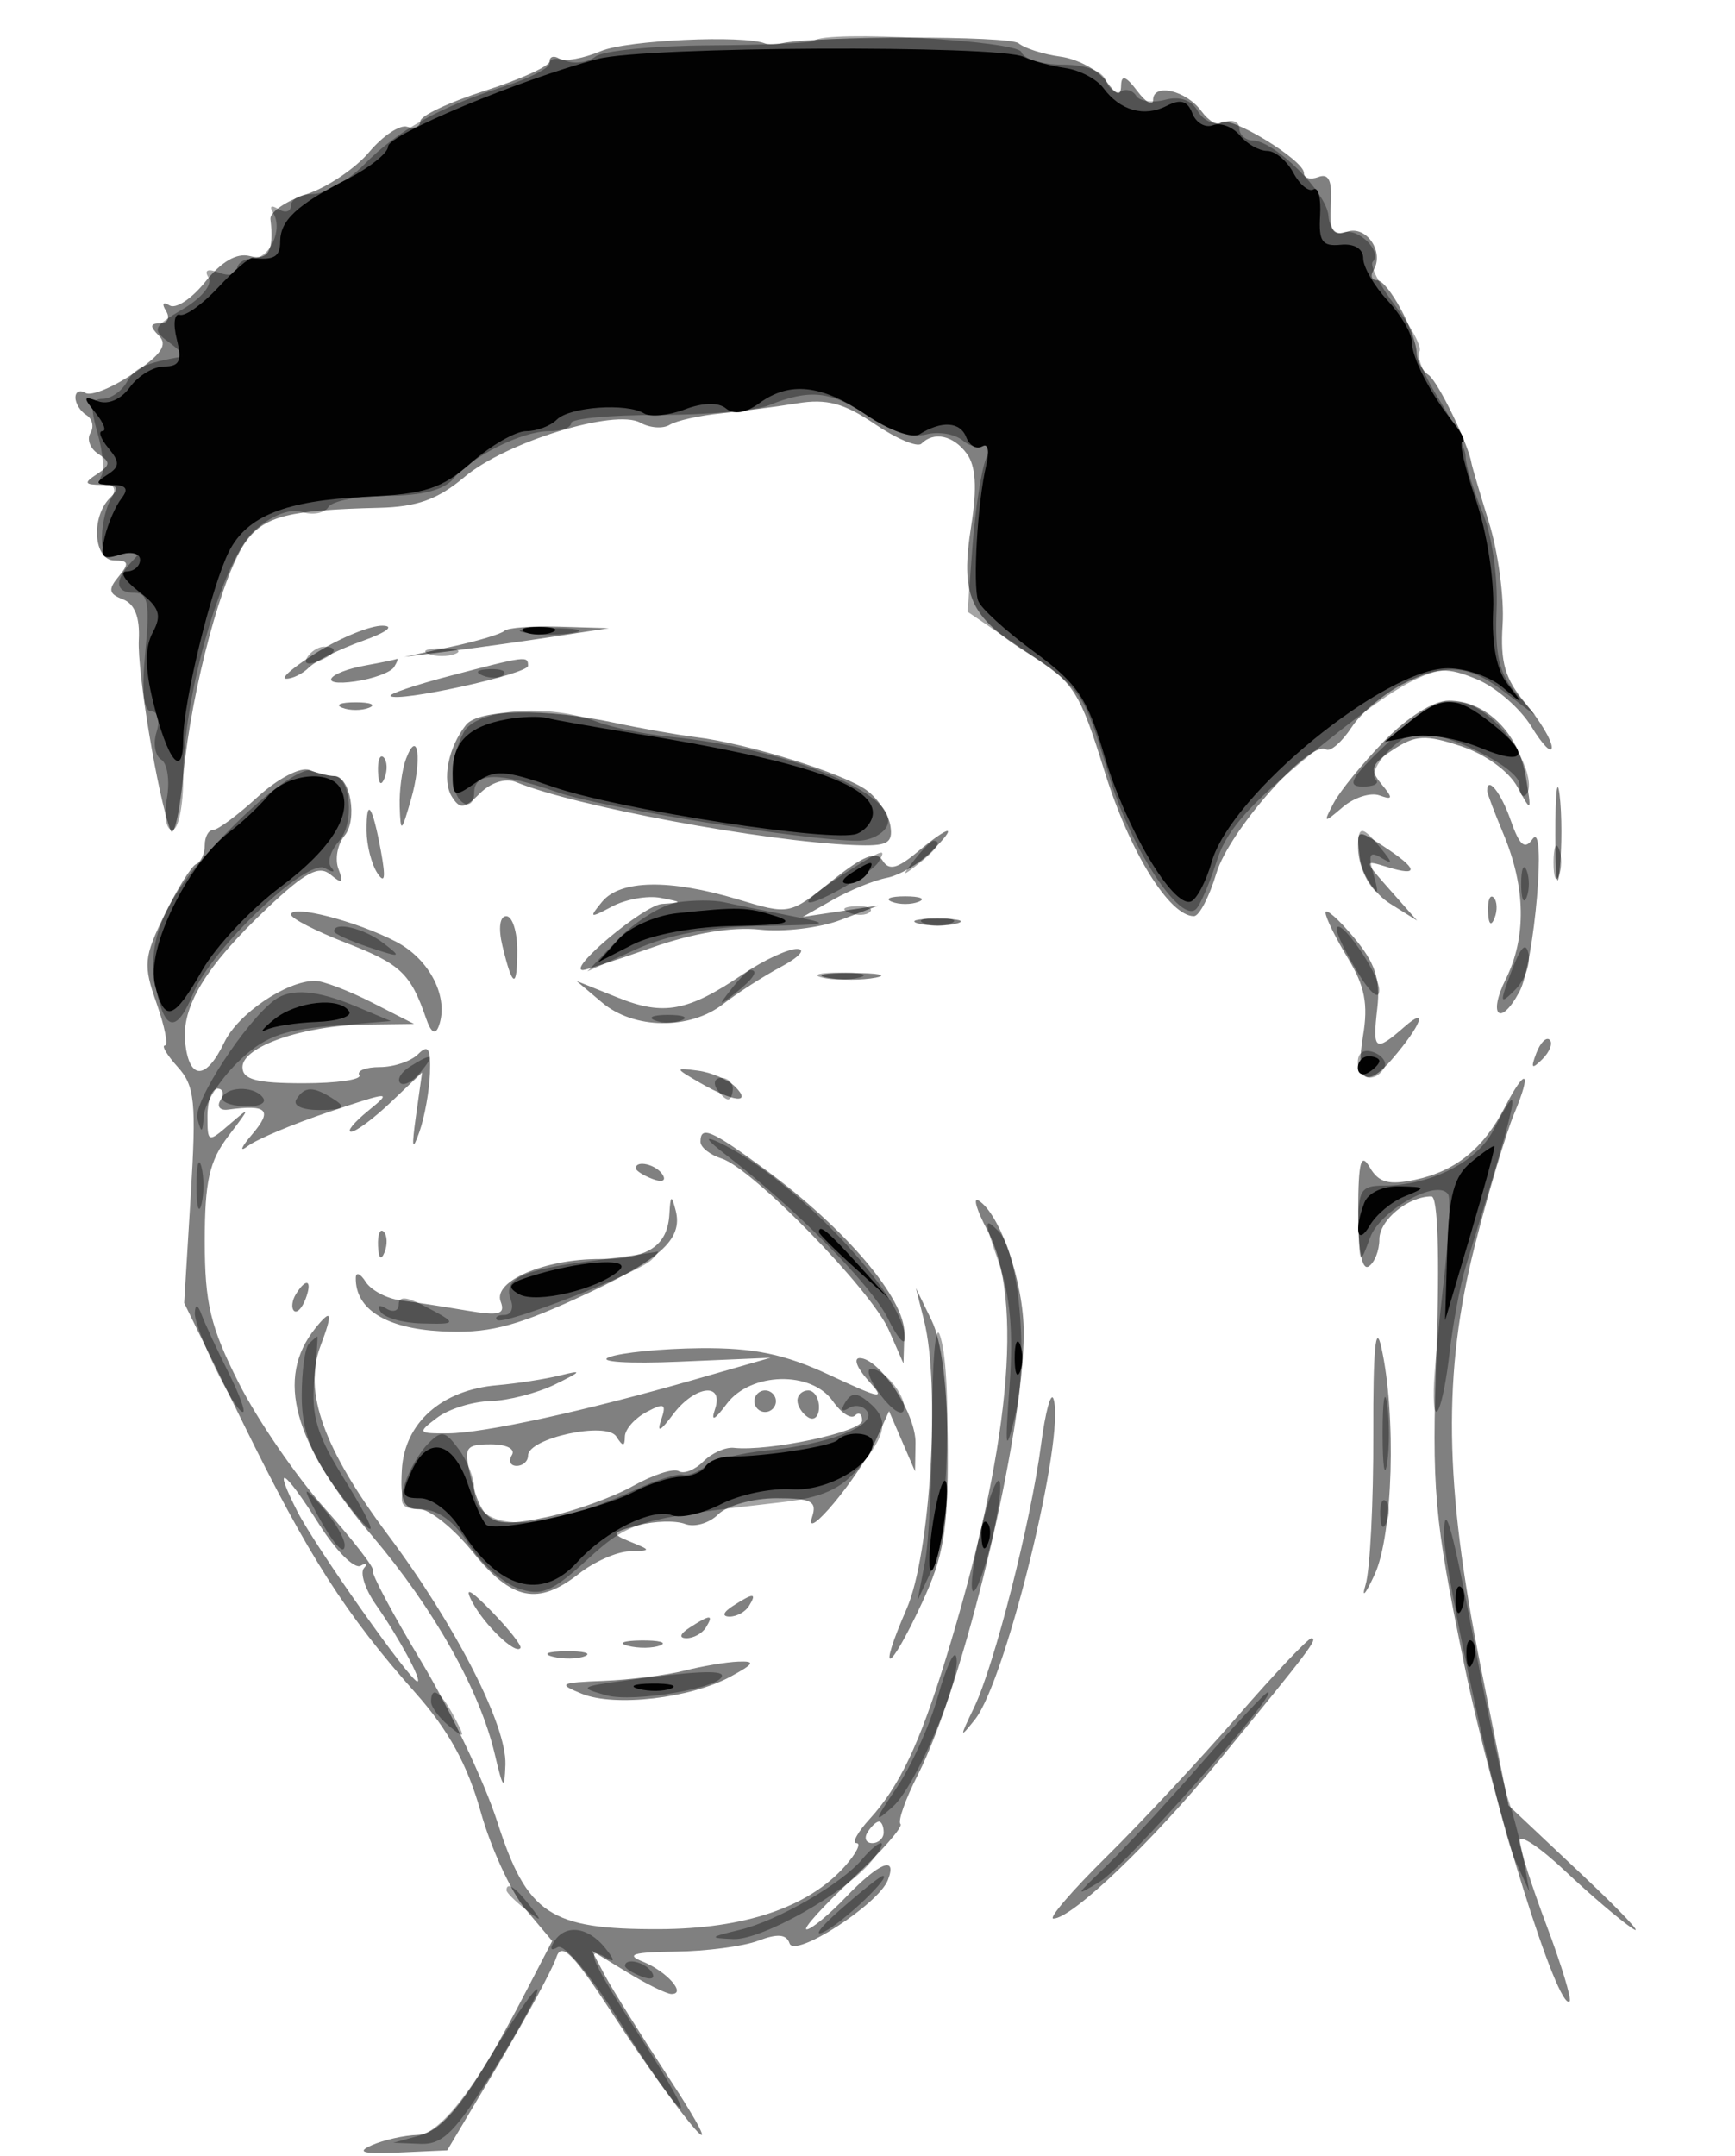 <svg xmlns="http://www.w3.org/2000/svg" width="161" height="200" viewBox="0 0 161 200" version="1.1">
	<path fill-opacity="0.498" d="M 55.773 4.738 C 54.134 5.427, 52.390 5.741, 51.897 5.436 C 51.404 5.131, 51 5.246, 51 5.691 C 51 6.136, 48.300 7.363, 45 8.418 C 41.700 9.472, 39 10.747, 39 11.251 C 39 11.754, 38.453 11.984, 37.785 11.762 C 37.117 11.539, 35.527 12.597, 34.253 14.112 C 32.978 15.627, 30.363 17.385, 28.443 18.019 C 26.523 18.653, 25.016 19.695, 25.094 20.336 C 25.450 23.237, 24.903 24.208, 23.167 23.754 C 21.975 23.442, 20.538 24.274, 19.060 26.130 C 17.809 27.701, 16.315 28.695, 15.739 28.338 C 15.128 27.961, 14.988 28.172, 15.405 28.845 C 15.800 29.485, 15.556 30, 14.859 30 C 13.918 30, 13.888 30.288, 14.737 31.137 C 15.587 31.987, 14.988 32.876, 12.369 34.654 C 10.440 35.962, 8.443 36.774, 7.931 36.458 C 7.419 36.141, 7 36.332, 7 36.882 C 7 37.432, 7.457 38.165, 8.016 38.510 C 8.575 38.856, 8.743 39.607, 8.388 40.181 C 8.034 40.754, 8.364 41.623, 9.122 42.112 C 10.278 42.857, 10.258 43.159, 9 43.985 C 7.746 44.808, 7.820 44.972, 9.450 44.985 C 10.967 44.997, 11.133 45.267, 10.200 46.200 C 8.401 47.999, 8.692 52, 10.622 52 C 11.946 52, 12.017 52.275, 11.010 53.488 C 10.009 54.695, 10.085 55.095, 11.411 55.604 C 12.501 56.022, 12.992 57.278, 12.883 59.366 C 12.728 62.350, 14.629 73.815, 15.809 77 C 16.114 77.825, 16.649 75.575, 16.997 72 C 17.799 63.771, 20.680 53.075, 22.881 50.158 C 24.604 47.873, 26.850 47.317, 35.173 47.114 C 38.709 47.028, 40.640 46.331, 43.105 44.250 C 46.941 41.012, 57.058 37.893, 59.425 39.218 C 60.300 39.708, 61.521 39.796, 62.139 39.414 C 62.756 39.033, 64.890 38.555, 66.881 38.353 C 68.871 38.151, 72.075 37.729, 74 37.415 C 76.706 36.973, 78.332 37.409, 81.169 39.337 C 83.186 40.708, 85.136 41.530, 85.502 41.165 C 86.667 39.999, 88.462 40.392, 89.711 42.085 C 90.550 43.222, 90.680 45.262, 90.134 48.715 C 89.097 55.278, 89.936 57.169, 95.414 60.619 C 99.666 63.297, 100.167 64.073, 102.518 71.630 C 104.819 79.023, 108.518 85, 110.794 85 C 111.283 85, 112.223 83.199, 112.882 80.998 C 114.059 77.072, 121.562 68.611, 123.051 69.531 C 123.452 69.780, 124.527 68.844, 125.440 67.452 C 126.352 66.060, 128.619 64.196, 130.477 63.309 C 133.374 61.928, 134.312 61.887, 137.047 63.019 C 138.801 63.746, 141.082 65.726, 142.115 67.420 C 143.147 69.114, 143.994 69.972, 143.996 69.327 C 143.998 68.681, 142.908 66.855, 141.572 65.268 C 139.654 62.988, 139.206 61.453, 139.436 57.942 C 139.596 55.499, 139.030 51.250, 138.179 48.500 C 137.328 45.750, 136.596 43.275, 136.554 43 C 136.283 41.241, 133.434 35.379, 132.566 34.792 C 131.989 34.402, 131.495 33.502, 131.467 32.792 C 131.390 30.796, 128.787 26, 127.780 26 C 127.286 26, 127.135 25.591, 127.444 25.090 C 128.485 23.406, 126.828 20.920, 125.041 21.487 C 123.645 21.930, 123.354 21.454, 123.502 18.970 C 123.633 16.771, 123.305 16.053, 122.342 16.422 C 121.604 16.705, 121 16.538, 121 16.050 C 121 14.844, 114.046 10.620, 113.296 11.370 C 112.967 11.700, 112.153 11.224, 111.487 10.313 C 110.075 8.382, 107 7.673, 107 9.280 C 107 9.886, 106.339 9.509, 105.532 8.441 C 104.473 7.042, 104.055 6.902, 104.032 7.941 C 104.009 8.996, 103.633 8.881, 102.630 7.509 C 101.877 6.479, 99.976 5.464, 98.405 5.254 C 96.835 5.043, 95.087 4.487, 94.520 4.017 C 93.666 3.308, 75.819 3.313, 72.500 4.023 C 71.950 4.141, 71.275 4.147, 71 4.036 C 68.981 3.226, 58.185 3.723, 55.773 4.738 M 29.500 60.474 C 27.300 61.829, 25.973 62.952, 26.550 62.969 C 27.128 62.986, 28.084 62.516, 28.675 61.925 C 29.266 61.334, 31.493 60.229, 33.625 59.469 C 35.869 58.669, 36.658 58.071, 35.500 58.049 C 34.400 58.028, 31.700 59.119, 29.500 60.474 M 46.805 58.529 C 46.514 58.819, 44.302 59.482, 41.888 60.001 L 37.500 60.945 42 60.380 C 44.475 60.069, 48.750 59.470, 51.500 59.048 L 56.500 58.282 51.917 58.141 C 49.396 58.063, 47.095 58.238, 46.805 58.529 M 34 61.721 C 30.333 62.379, 29.404 63.741, 32.981 63.216 C 34.655 62.970, 36.271 62.371, 36.571 61.885 C 36.872 61.398, 36.979 61.061, 36.809 61.136 C 36.639 61.211, 35.375 61.474, 34 61.721 M 41.703 62.719 C 38.514 63.555, 36.055 64.388, 36.238 64.572 C 36.869 65.203, 49 62.541, 49 61.771 C 49 60.823, 48.864 60.841, 41.703 62.719 M 31.750 65.662 C 32.438 65.940, 33.563 65.940, 34.250 65.662 C 34.938 65.385, 34.375 65.158, 33 65.158 C 31.625 65.158, 31.063 65.385, 31.750 65.662 M 128.451 68.750 C 126.447 70.813, 124.335 73.400, 123.758 74.500 C 122.769 76.385, 122.818 76.407, 124.604 74.880 C 125.647 73.990, 127.175 73.500, 128 73.793 C 129.264 74.241, 129.292 74.074, 128.183 72.730 C 127.059 71.368, 127.222 70.901, 129.290 69.546 C 131.364 68.187, 132.271 68.141, 135.579 69.229 C 137.813 69.963, 140.018 71.555, 140.803 73 C 142.126 75.436, 142.146 75.410, 141.577 72 C 140.910 67.996, 137.854 65, 134.437 65 C 133.047 65, 130.616 66.522, 128.451 68.750 M 43.245 67.250 C 41.599 69.308, 40.988 72.408, 41.932 73.912 C 42.678 75.101, 43.090 75.053, 44.538 73.605 C 45.555 72.588, 46.921 72.160, 47.879 72.557 C 53.261 74.787, 70.833 78.065, 79.210 78.403 C 82.342 78.529, 82.874 78.254, 82.626 76.635 C 82.466 75.580, 81.471 74.086, 80.417 73.315 C 78.278 71.749, 69.375 68.978, 64.606 68.393 C 62.898 68.184, 59.475 67.579, 57 67.050 C 50.647 65.691, 44.420 65.781, 43.245 67.250 M 37.684 70.382 C 37.308 71.362, 37.041 73.364, 37.090 74.832 C 37.174 77.319, 37.246 77.273, 38.143 74.158 C 39.182 70.546, 38.807 67.456, 37.684 70.382 M 35.079 71.583 C 35.127 72.748, 35.364 72.985, 35.683 72.188 C 35.972 71.466, 35.936 70.603, 35.604 70.271 C 35.272 69.939, 35.036 70.529, 35.079 71.583 M 23.903 73.941 C 22.061 75.624, 20.205 77, 19.777 77 C 19.350 77, 19 77.638, 19 78.417 C 19 79.196, 18.641 79.983, 18.203 80.167 C 17.765 80.350, 16.450 82.456, 15.281 84.846 C 13.340 88.815, 13.276 89.530, 14.534 93.096 C 15.291 95.243, 15.636 97, 15.301 97 C 14.965 97, 15.503 97.898, 16.496 98.996 C 18.079 100.745, 18.228 102.221, 17.697 110.940 L 17.090 120.888 22.564 132.042 C 28.597 144.333, 32.052 149.739, 38.549 157.056 C 41.614 160.506, 43.380 163.723, 44.603 168.083 C 45.553 171.469, 47.436 175.553, 48.787 177.159 L 51.243 180.078 48.796 184.789 C 43.868 194.275, 41.048 197.998, 38.737 198.070 C 37.507 198.109, 35.600 198.538, 34.500 199.024 C 33.022 199.677, 33.674 199.854, 37 199.704 L 41.500 199.500 46.259 191.500 C 48.876 187.100, 51.289 182.649, 51.621 181.609 C 52.102 180.103, 53.202 181.222, 57.025 187.109 C 59.666 191.174, 63.018 195.850, 64.474 197.500 C 65.930 199.150, 64.914 197.125, 62.215 193 C 59.517 188.875, 56.771 184.483, 56.114 183.240 L 54.919 180.980 58.210 182.986 C 60.019 184.090, 61.864 184.994, 62.309 184.996 C 63.740 185.003, 61.866 182.888, 59.648 181.993 C 58.011 181.333, 58.734 181.112, 62.685 181.063 C 65.537 181.029, 68.994 180.573, 70.368 180.050 C 72.147 179.374, 72.982 179.446, 73.267 180.300 C 73.734 181.698, 81.528 176.673, 82.394 174.416 C 83.283 172.100, 81.569 172.797, 78.500 176 C 76.919 177.650, 75.279 179, 74.856 179 C 74.432 179, 76.323 176.907, 79.058 174.349 C 81.793 171.791, 83.818 169.485, 83.558 169.225 C 83.298 168.965, 84.017 166.927, 85.155 164.696 C 89.412 156.351, 94.999 133.057, 95 123.651 C 95 119.001, 92.816 112.622, 90.796 111.374 C 90.267 111.047, 90.639 112.292, 91.621 114.140 C 95.058 120.606, 93.683 134.696, 87.732 154 C 85.317 161.830, 83.451 165.751, 80.709 168.750 C 79.577 169.988, 79.025 171, 79.481 171 C 79.937 171, 79.453 171.964, 78.405 173.141 C 75.015 176.952, 69.097 178.954, 61.154 178.978 C 51.021 179.008, 48.912 177.608, 46.144 169.014 C 44.950 165.307, 41.784 158.632, 39.109 154.181 C 36.434 149.730, 34.408 145.925, 34.607 145.726 C 34.806 145.527, 32.788 142.917, 30.122 139.926 C 27.456 136.936, 23.863 131.691, 22.138 128.273 C 19.525 123.098, 19 120.903, 19 115.163 C 19 109.602, 19.425 107.712, 21.200 105.385 C 23.259 102.684, 23.267 102.615, 21.325 104.292 C 19.299 106.041, 19.250 106.023, 19.250 103.542 C 19.250 102.144, 19.670 101, 20.184 101 C 20.698 101, 20.821 101.480, 20.459 102.067 C 20.096 102.654, 20.407 103.050, 21.150 102.948 C 24.802 102.447, 25.327 102.979, 23.405 105.233 C 22.357 106.461, 22.175 106.952, 23 106.325 C 23.825 105.697, 27.200 104.277, 30.500 103.170 C 36.298 101.223, 36.421 101.220, 34.139 103.078 C 32.841 104.135, 32.141 105, 32.584 105 C 33.028 105, 34.690 103.763, 36.279 102.250 L 39.167 99.500 38.605 103.500 C 38.178 106.537, 38.255 106.898, 38.922 105 C 39.405 103.625, 39.845 101.172, 39.900 99.550 C 39.978 97.256, 39.733 96.867, 38.800 97.800 C 38.140 98.460, 36.538 99, 35.241 99 C 33.944 99, 33.089 99.338, 33.343 99.750 C 33.596 100.162, 31.260 100.500, 28.152 100.500 C 23.795 100.500, 22.500 100.156, 22.500 99 C 22.500 97.089, 28.196 95.129, 33.961 95.056 L 38.423 95 34.500 93 C 32.342 91.900, 29.975 91, 29.239 91 C 26.583 91, 22.085 94.050, 20.806 96.719 C 19.134 100.206, 17.586 100.245, 17.189 96.808 C 16.797 93.415, 19.070 89.667, 24.803 84.252 C 28.342 80.909, 29.593 80.247, 30.673 81.144 C 31.762 82.048, 31.915 81.942, 31.411 80.629 C 31.062 79.719, 31.314 78.327, 31.971 77.535 C 33.209 76.044, 32.510 72, 31.014 72 C 30.546 72, 29.508 71.749, 28.708 71.441 C 27.888 71.127, 25.789 72.219, 23.903 73.941 M 144.328 77.500 C 144.333 81.350, 144.513 82.802, 144.730 80.728 C 144.946 78.653, 144.943 75.503, 144.722 73.728 C 144.501 71.952, 144.324 73.650, 144.328 77.500 M 138 73.378 C 138 73.586, 138.689 75.406, 139.532 77.423 C 141.580 82.325, 141.650 86.990, 139.732 90.834 C 138.033 94.242, 139.220 95.326, 141.003 91.994 C 142.388 89.407, 143.537 75.971, 142.213 77.846 C 141.491 78.870, 141.004 78.450, 140.183 76.096 C 139.288 73.529, 138 71.925, 138 73.378 M 34.015 77.083 C 34.024 78.412, 34.473 80.175, 35.014 81 C 35.706 82.055, 35.807 81.462, 35.355 79 C 34.564 74.687, 33.995 73.874, 34.015 77.083 M 85.086 79.077 C 83.247 80.607, 82.486 80.787, 81.894 79.829 C 81.321 78.901, 80.087 79.399, 77.190 81.727 C 73.268 84.879, 73.256 84.881, 68.472 83.442 C 62.138 81.535, 57.562 81.616, 55.872 83.664 C 54.625 85.176, 54.710 85.216, 56.802 84.101 C 58.067 83.426, 60.092 83.066, 61.302 83.301 C 63.365 83.701, 63.373 83.736, 61.437 83.864 C 59.751 83.975, 52.545 90, 54.098 90 C 54.357 90, 57.254 89.055, 60.535 87.901 C 64.304 86.574, 67.973 85.965, 70.500 86.245 C 72.700 86.489, 76.075 86.088, 78 85.353 L 81.500 84.018 78 84.541 L 74.500 85.065 77.327 83.460 C 78.882 82.578, 81.111 81.671, 82.281 81.446 C 83.451 81.221, 85.316 80.128, 86.426 79.018 C 89.011 76.434, 88.218 76.468, 85.086 79.077 M 126.177 79.566 C 126.363 81.129, 127.556 82.935, 129 83.841 L 131.500 85.409 129 82.580 C 126.525 79.780, 126.522 79.758, 128.750 80.443 C 131.723 81.357, 131.598 80.622, 128.427 78.544 C 125.870 76.868, 125.855 76.875, 126.177 79.566 M 82.750 83.662 C 83.438 83.940, 84.563 83.940, 85.250 83.662 C 85.938 83.385, 85.375 83.158, 84 83.158 C 82.625 83.158, 82.063 83.385, 82.750 83.662 M 138.079 84.583 C 138.127 85.748, 138.364 85.985, 138.683 85.188 C 138.972 84.466, 138.936 83.603, 138.604 83.271 C 138.272 82.939, 138.036 83.529, 138.079 84.583 M 27.011 84.855 C 27.017 85.210, 29.340 86.400, 32.174 87.500 C 37.181 89.444, 38.106 90.322, 39.544 94.500 C 39.997 95.816, 40.397 96.058, 40.714 95.207 C 41.698 92.563, 39.888 88.993, 36.736 87.360 C 33.049 85.449, 26.994 83.890, 27.011 84.855 M 123.004 84.673 C 123.006 85.128, 123.935 87.022, 125.069 88.882 C 126.650 91.475, 126.979 93.167, 126.478 96.132 C 125.773 100.306, 126.764 101.079, 129.193 98.250 C 131.868 95.135, 132.571 93.301, 130.343 95.250 C 127.584 97.663, 127.343 97.499, 127.808 93.521 C 128.119 90.854, 127.606 89.320, 125.607 86.945 C 124.173 85.241, 123.002 84.219, 123.004 84.673 M 46.622 87.750 C 47.563 91.676, 48 91.808, 48 88.167 C 48 86.425, 47.541 85, 46.981 85 C 46.376 85, 46.230 86.117, 46.622 87.750 M 85.250 85.689 C 86.213 85.941, 87.787 85.941, 88.750 85.689 C 89.713 85.438, 88.925 85.232, 87 85.232 C 85.075 85.232, 84.287 85.438, 85.250 85.689 M 68.982 90.359 C 63.831 93.848, 61.594 94.268, 57.323 92.550 L 53.500 91.011 55.861 93.005 C 58.823 95.508, 63.994 95.573, 67.115 93.146 C 68.427 92.126, 70.850 90.569, 72.500 89.686 C 74.150 88.803, 74.817 88.062, 73.982 88.040 C 73.147 88.018, 70.897 89.061, 68.982 90.359 M 76.750 90.706 C 77.987 90.944, 80.013 90.944, 81.250 90.706 C 82.487 90.467, 81.475 90.272, 79 90.272 C 76.525 90.272, 75.513 90.467, 76.750 90.706 M 142.564 97.707 C 142.022 99.132, 142.136 99.247, 143.124 98.267 C 143.808 97.588, 144.115 96.781, 143.807 96.474 C 143.499 96.166, 142.940 96.721, 142.564 97.707 M 65 100.483 C 68.050 102.247, 69.831 102.431, 68.214 100.814 C 67.561 100.161, 66.009 99.494, 64.764 99.332 C 62.571 99.046, 62.579 99.082, 65 100.483 M 139.628 102.752 C 137.660 106.559, 135.059 108.659, 131.334 109.450 C 128.868 109.973, 127.935 109.722, 127.114 108.311 C 126.288 106.890, 126.054 107.751, 126.030 112.309 C 126.011 115.934, 126.376 117.886, 127 117.500 C 127.550 117.160, 128 116.024, 128 114.976 C 128 113.192, 130.663 111, 132.830 111 C 133.424 111, 133.604 116.456, 133.302 125.250 C 132.853 138.306, 133.066 140.739, 135.846 154.291 C 138.498 167.218, 144.597 186.736, 145.655 185.678 C 145.859 185.474, 144.895 182.303, 143.513 178.631 C 142.131 174.959, 141 171.421, 141 170.769 C 141 170.117, 142.912 171.390, 145.250 173.597 C 147.588 175.805, 150.400 178.201, 151.500 178.923 C 152.600 179.644, 150.459 177.369, 146.742 173.867 L 139.984 167.500 137.377 154.500 C 134.017 137.747, 133.878 127.298, 136.857 115.567 C 138.105 110.654, 139.750 105.142, 140.512 103.317 C 142.189 99.302, 141.605 98.929, 139.628 102.752 M 65 105.933 C 65 106.446, 65.892 107.148, 66.982 107.494 C 69.837 108.401, 80.856 119.703, 82.469 123.380 L 83.837 126.500 83.918 123.728 C 84.013 120.515, 78.461 113.977, 70.965 108.474 C 65.995 104.826, 65 104.402, 65 105.933 M 59 108.393 C 59 108.609, 59.698 109.054, 60.552 109.382 C 61.442 109.723, 61.843 109.555, 61.493 108.989 C 60.906 108.038, 59 107.583, 59 108.393 M 62.116 112.628 C 61.953 115.612, 60.110 116.812, 55.699 116.806 C 50.563 116.798, 45.733 118.862, 46.459 120.754 C 46.917 121.947, 46.320 122.102, 43.261 121.581 C 41.192 121.229, 38.449 120.806, 37.164 120.641 C 35.879 120.475, 34.424 119.701, 33.929 118.920 C 33.435 118.139, 33.024 117.976, 33.015 118.559 C 32.973 121.462, 35.803 123.235, 40.918 123.511 C 45.143 123.739, 47.631 123.143, 53.368 120.528 C 61.235 116.944, 63.407 115.027, 62.699 112.298 C 62.313 110.811, 62.212 110.868, 62.116 112.628 M 35.079 115.583 C 35.127 116.748, 35.364 116.985, 35.683 116.188 C 35.972 115.466, 35.936 114.603, 35.604 114.271 C 35.272 113.939, 35.036 114.529, 35.079 115.583 M 27.459 120.067 C 27.096 120.653, 27.014 121.348, 27.276 121.610 C 27.538 121.872, 28.019 121.392, 28.345 120.543 C 29.021 118.781, 28.445 118.471, 27.459 120.067 M 85.744 122.500 C 87.275 128.575, 86.336 144.189, 84.136 149.250 C 81.327 155.711, 82.488 155.296, 85.536 148.750 C 87.572 144.378, 87.975 141.994, 87.945 134.500 C 87.922 128.710, 87.389 124.430, 86.449 122.500 L 84.989 119.500 85.744 122.500 M 29.245 123.250 C 25.550 127.868, 27.194 133.844, 34.540 142.503 C 40.281 149.271, 44.514 156.804, 45.914 162.746 C 46.686 166.021, 46.812 166.145, 46.900 163.721 C 47.031 160.084, 42.310 150.844, 36.022 142.432 C 30.026 134.410, 28.132 129.138, 29.728 124.910 C 30.922 121.747, 30.795 121.312, 29.245 123.250 M 127.436 133 C 127.457 139.325, 127.137 145.625, 126.726 147 C 126.315 148.375, 126.692 147.959, 127.563 146.076 C 129.256 142.419, 129.583 131.267, 128.182 125 C 127.653 122.634, 127.411 125.227, 127.436 133 M 56.506 125.919 C 55.409 126.347, 58.332 126.534, 63.006 126.333 L 71.500 125.968 64.500 127.978 C 54.210 130.932, 44.901 132.963, 41.559 132.983 C 38.759 132.999, 38.711 132.929, 40.559 131.532 C 41.626 130.724, 43.850 130.029, 45.500 129.987 C 47.150 129.944, 49.850 129.250, 51.500 128.444 C 54.004 127.221, 54.086 127.081, 52 127.602 C 50.625 127.944, 47.978 128.356, 46.118 128.516 C 40.974 128.959, 37.540 132.009, 37.292 136.356 C 37.126 139.269, 37.444 140, 38.875 140 C 39.860 140, 42.112 141.800, 43.880 144 C 47.489 148.491, 49.930 148.987, 53.727 146 C 55.126 144.900, 57.222 143.968, 58.385 143.930 C 60.448 143.861, 60.451 143.840, 58.500 143.044 C 56.660 142.294, 56.720 142.171, 59.248 141.507 C 60.759 141.109, 62.705 141.057, 63.572 141.389 C 64.439 141.722, 65.822 141.321, 66.646 140.497 C 67.469 139.674, 69.897 139, 72.040 139 C 75.307 139, 75.843 139.283, 75.355 140.750 C 74.519 143.261, 79.701 137.048, 81.225 133.711 L 82.500 130.921 83.705 133.711 L 84.910 136.500 84.955 133.885 C 85.002 131.139, 81.624 126, 79.772 126 C 79.177 126, 79.523 126.920, 80.540 128.044 C 82.225 129.906, 81.904 129.862, 76.945 127.554 C 72.800 125.625, 69.948 125.034, 65 125.080 C 61.425 125.113, 57.603 125.491, 56.506 125.919 M 67.434 130.250 C 66.300 131.769, 65.946 131.931, 66.346 130.750 C 67.212 128.188, 64.457 128.540, 62.434 131.250 C 61.265 132.816, 60.937 132.961, 61.354 131.727 C 61.863 130.224, 61.654 130.115, 59.977 131.012 C 58.890 131.594, 57.993 132.617, 57.985 133.285 C 57.973 134.229, 57.796 134.226, 57.190 133.274 C 56.283 131.846, 49 133.423, 49 135.047 C 49 135.571, 48.523 136, 47.941 136 C 47.359 136, 47.160 135.550, 47.500 135 C 47.851 134.432, 47.004 134, 45.540 134 C 43.235 134, 43.031 134.291, 43.619 136.750 C 44.727 141.388, 45.550 141.853, 50.702 140.755 C 53.268 140.208, 56.888 138.905, 58.748 137.861 C 60.608 136.816, 62.514 136.199, 62.984 136.490 C 63.454 136.781, 64.480 136.378, 65.263 135.594 C 66.046 134.811, 67.320 134.240, 68.094 134.325 C 71.331 134.683, 80 132.843, 80 131.799 C 80 131.176, 79.703 130.964, 79.340 131.327 C 78.977 131.690, 78.051 131.090, 77.283 129.994 C 75.290 127.149, 69.639 127.296, 67.434 130.250 M 70 130 C 70 130.550, 70.450 131, 71 131 C 71.550 131, 72 130.550, 72 130 C 72 129.450, 71.550 129, 71 129 C 70.450 129, 70 129.450, 70 130 M 74 129.941 C 74 130.459, 74.450 131.160, 75 131.500 C 75.550 131.840, 76 131.416, 76 130.559 C 76 129.702, 75.550 129, 75 129 C 74.450 129, 74 129.423, 74 129.941 M 96.609 134 C 95.672 141.164, 92.267 154.528, 90.384 158.429 C 89.025 161.247, 89.033 161.337, 90.476 159.525 C 93.329 155.944, 98.902 133.193, 97.760 129.788 C 97.523 129.080, 97.005 130.975, 96.609 134 M 27.606 140.250 C 29.271 143.514, 38.088 156, 38.728 156 C 39.218 156, 37.033 151.952, 34.888 148.887 C 33.882 147.450, 33.383 145.915, 33.780 145.477 C 34.176 145.038, 34.032 144.945, 33.460 145.269 C 32.888 145.593, 31.160 143.865, 29.618 141.429 C 26.337 136.242, 25.232 135.595, 27.606 140.250 M 43.799 148.582 C 44.941 150.760, 47.871 153.569, 48.294 152.893 C 48.429 152.677, 47.227 151.150, 45.624 149.500 C 43.641 147.461, 43.057 147.167, 43.799 148.582 M 68 149 C 67.099 149.582, 66.975 149.975, 67.691 149.985 C 68.346 149.993, 69.160 149.550, 69.500 149 C 70.267 147.758, 69.921 147.758, 68 149 M 64 151 C 63.099 151.582, 62.975 151.975, 63.691 151.985 C 64.346 151.993, 65.160 151.550, 65.500 151 C 66.267 149.758, 65.921 149.758, 64 151 M 58.269 152.693 C 59.242 152.947, 60.592 152.930, 61.269 152.656 C 61.946 152.382, 61.150 152.175, 59.500 152.195 C 57.850 152.215, 57.296 152.439, 58.269 152.693 M 114.820 159.250 C 111.351 163.238, 105.891 169.088, 102.686 172.250 C 99.481 175.412, 97.259 178, 97.749 178 C 99.476 178, 106.924 170.883, 113.199 163.236 C 121.531 153.083, 122.349 152, 121.686 152 C 121.378 152, 118.289 155.262, 114.820 159.250 M 51.269 153.693 C 52.242 153.947, 53.592 153.930, 54.269 153.656 C 54.946 153.382, 54.150 153.175, 52.500 153.195 C 50.850 153.215, 50.296 153.439, 51.269 153.693 M 63.500 155 C 61.850 155.420, 58.475 155.845, 56 155.945 C 51.906 156.110, 51.725 156.219, 54 157.145 C 57.032 158.381, 64.072 157.569, 67.783 155.555 C 70.007 154.348, 70.137 154.094, 68.500 154.158 C 67.400 154.201, 65.150 154.580, 63.500 155 M 80.500 170 C 80.160 170.550, 80.359 171, 80.941 171 C 81.523 171, 82 170.550, 82 170 C 82 169.450, 81.802 169, 81.559 169 C 81.316 169, 80.840 169.450, 80.500 170" stroke="none" fill="black" fill-rule="evenodd"/>
	<path fill-opacity="0.359" d="M 75.556 3.777 C 75.348 3.985, 70.975 4.180, 65.839 4.210 C 60.702 4.240, 55.943 4.706, 55.263 5.244 C 54.582 5.783, 53.345 5.963, 52.513 5.643 C 51.681 5.324, 51 5.427, 51 5.871 C 51 6.316, 49.087 7.288, 46.750 8.031 C 40.797 9.924, 36.942 12.076, 33.795 15.262 C 32.308 16.768, 30.170 18, 29.045 18 C 27.920 18, 27 18.477, 27 19.059 C 27 19.641, 26.480 19.797, 25.845 19.405 C 25.165 18.984, 24.961 19.128, 25.349 19.755 C 26.290 21.279, 25.036 24, 23.393 24 C 22.627 24, 22 24.436, 22 24.969 C 22 25.501, 21.251 25.650, 20.336 25.299 C 19.264 24.887, 18.914 25.052, 19.354 25.763 C 19.741 26.390, 18.716 27.646, 16.981 28.670 C 14.192 30.318, 14.077 30.583, 15.655 31.737 C 16.605 32.432, 17.184 33.034, 16.941 33.077 C 13.461 33.680, 12.517 34.111, 11.775 35.437 C 11.294 36.297, 10.279 37, 9.520 37 C 8.448 37, 8.341 37.701, 9.041 40.142 C 9.537 41.871, 9.704 43.671, 9.412 44.142 C 9.120 44.614, 9.385 45, 10 45 C 10.656 45, 10.786 45.517, 10.316 46.250 C 9.874 46.938, 9.489 48.514, 9.460 49.753 C 9.417 51.565, 9.807 51.885, 11.453 51.390 C 13.119 50.890, 13.267 51.020, 12.250 52.088 C 10.571 53.850, 10.674 55, 12.508 55 C 13.735 55, 13.917 56.028, 13.483 60.500 C 13.130 64.138, 13.319 66, 14.042 66 C 14.664 66, 14.873 66.826, 14.527 67.916 C 14.192 68.970, 14.389 70.122, 14.963 70.477 C 15.537 70.832, 15.774 72.445, 15.489 74.061 C 15.197 75.722, 15.413 77, 15.986 77 C 16.544 77, 17 74.835, 17 72.188 C 17 64.501, 20.644 51.882, 23.634 49.214 C 25.204 47.813, 26.900 47.151, 28.014 47.504 C 29.014 47.822, 30.121 47.613, 30.475 47.041 C 30.829 46.468, 33.286 46, 35.937 46 C 39.090 46, 41.204 45.459, 42.055 44.434 C 43.819 42.308, 48.449 40, 50.950 40 C 52.078 40, 53 39.663, 53 39.250 C 53.001 38.837, 56.626 38.500, 61.057 38.500 C 65.488 38.500, 70.100 38.101, 71.307 37.613 C 75.154 36.059, 77.111 36.265, 80.529 38.584 C 82.537 39.947, 84.690 40.632, 85.938 40.306 C 87.078 40.008, 88.612 40.263, 89.347 40.873 C 90.083 41.483, 91.052 41.649, 91.501 41.241 C 91.951 40.834, 91.956 41.400, 91.513 42.500 C 91.069 43.600, 90.499 47.257, 90.245 50.627 L 89.783 56.754 94.641 60.061 C 100.575 64.100, 100.471 63.949, 102.980 72.183 C 105.021 78.878, 109.630 85.832, 111.019 84.310 C 111.426 83.865, 112.299 81.807, 112.961 79.738 C 113.882 76.856, 116.191 74.344, 122.832 68.998 C 132.361 61.328, 134.898 60.603, 139.615 64.200 L 142.500 66.400 140.580 64.183 C 139.118 62.496, 138.711 60.675, 138.878 56.566 C 139.003 53.463, 138.438 49.590, 137.548 47.461 C 136.697 45.423, 136 43.127, 136 42.358 C 136 41.589, 134.901 39.219, 133.557 37.090 C 132.213 34.961, 131.376 32.958, 131.696 32.637 C 132.017 32.317, 131.046 30.438, 129.538 28.462 C 128.031 26.485, 127.065 24.602, 127.390 24.276 C 128.320 23.346, 125.992 21.066, 124.642 21.584 C 123.962 21.845, 123.363 21.163, 123.277 20.030 C 123.114 17.865, 118.313 13.084, 116.250 13.032 C 115.563 13.014, 115 12.502, 115 11.893 C 115 11.284, 114.337 11.040, 113.526 11.351 C 112.716 11.662, 111.648 11.193, 111.153 10.309 C 110.577 9.280, 109.487 8.901, 108.127 9.256 C 106.958 9.562, 105.745 9.397, 105.432 8.890 C 105.118 8.382, 104.490 8.197, 104.036 8.478 C 103.581 8.759, 102.952 8.316, 102.636 7.494 C 102.281 6.568, 100.751 6, 98.615 6 C 96.718 6, 94.992 5.475, 94.778 4.834 C 94.420 3.761, 76.555 2.778, 75.556 3.777 M 48.750 58.706 C 49.987 58.944, 52.013 58.944, 53.250 58.706 C 54.487 58.467, 53.475 58.272, 51 58.272 C 48.525 58.272, 47.513 58.467, 48.750 58.706 M 28.507 60.989 C 28.157 61.555, 28.558 61.723, 29.448 61.382 C 31.180 60.717, 31.497 60, 30.059 60 C 29.541 60, 28.843 60.445, 28.507 60.989 M 39.750 60.662 C 40.438 60.940, 41.563 60.940, 42.250 60.662 C 42.938 60.385, 42.375 60.158, 41 60.158 C 39.625 60.158, 39.063 60.385, 39.750 60.662 M 44.813 62.683 C 45.534 62.972, 46.397 62.936, 46.729 62.604 C 47.061 62.272, 46.471 62.036, 45.417 62.079 C 44.252 62.127, 44.015 62.364, 44.813 62.683 M 128.711 68.975 C 125.384 72.115, 124.902 72.955, 126.417 72.975 C 127.471 72.989, 128.032 72.699, 127.664 72.331 C 126.781 71.447, 129.941 68, 131.635 68 C 134.536 68, 141 71.296, 141 72.775 C 141 73.632, 141.266 74.067, 141.591 73.742 C 142.558 72.775, 140.998 69.076, 138.733 66.966 C 135.640 64.084, 133.422 64.529, 128.711 68.975 M 43.035 67.934 C 41.720 70.391, 41.703 73.698, 43 74.500 C 43.550 74.840, 44 74.416, 44 73.559 C 44 71.613, 46.274 71.602, 51.782 73.521 C 55.852 74.938, 74.843 78, 79.567 78 C 80.787 78, 82.036 77.348, 82.342 76.550 C 83.441 73.688, 72.980 69.428, 62.227 68.358 C 59.877 68.124, 56.810 67.498, 55.412 66.966 C 50.869 65.239, 44.198 65.761, 43.035 67.934 M 22.500 75.801 C 15.797 82.253, 13.519 86.624, 14.404 91.340 C 15.228 95.734, 16.346 95.992, 17.935 92.157 C 19.665 87.981, 28.499 79.584, 30.154 80.542 C 30.894 80.970, 31.162 80.948, 30.748 80.491 C 30.334 80.035, 30.655 78.934, 31.460 78.044 C 32.915 76.436, 32.552 72, 30.965 72 C 30.524 72, 29.564 71.772, 28.832 71.494 C 28.099 71.216, 25.250 73.154, 22.500 75.801 M 126.015 78.750 C 126.024 79.713, 126.503 81.175, 127.081 82 C 127.891 83.157, 127.977 82.956, 127.458 81.125 C 126.938 79.286, 127.092 78.934, 128.143 79.567 C 129.267 80.244, 129.264 80.093, 128.128 78.692 C 126.393 76.554, 125.996 76.565, 126.015 78.750 M 84.872 79.750 C 83.629 81.336, 83.664 81.371, 85.250 80.128 C 86.916 78.821, 87.445 78, 86.622 78 C 86.415 78, 85.627 78.787, 84.872 79.750 M 144.158 80 C 144.158 81.375, 144.385 81.938, 144.662 81.250 C 144.940 80.563, 144.940 79.438, 144.662 78.750 C 144.385 78.063, 144.158 78.625, 144.158 80 M 78.250 81.115 C 76.463 82.260, 75 83.389, 75 83.624 C 75 84.334, 80.826 81.090, 81.496 80.007 C 82.364 78.602, 81.956 78.742, 78.250 81.115 M 141.158 82 C 141.158 83.375, 141.385 83.938, 141.662 83.250 C 141.940 82.563, 141.940 81.438, 141.662 80.750 C 141.385 80.063, 141.158 80.625, 141.158 82 M 62.886 83.716 C 61.448 83.931, 58.975 85.460, 57.390 87.114 L 54.509 90.122 59.004 88.083 C 62.005 86.722, 65.828 86, 70.500 85.912 C 77.250 85.786, 77.345 85.750, 73.146 84.925 C 70.751 84.454, 68.051 83.902, 67.146 83.697 C 66.241 83.493, 64.324 83.501, 62.886 83.716 M 78.813 84.683 C 79.534 84.972, 80.397 84.936, 80.729 84.604 C 81.061 84.272, 80.471 84.036, 79.417 84.079 C 78.252 84.127, 78.015 84.364, 78.813 84.683 M 85.750 85.662 C 86.438 85.940, 87.563 85.940, 88.250 85.662 C 88.938 85.385, 88.375 85.158, 87 85.158 C 85.625 85.158, 85.063 85.385, 85.750 85.662 M 31 86.402 C 31 86.623, 32.462 87.292, 34.250 87.888 C 37.223 88.880, 37.335 88.846, 35.559 87.486 C 33.770 86.116, 31 85.458, 31 86.402 M 124.033 86.226 C 124.015 86.625, 124.898 88.425, 125.996 90.226 C 127.185 92.176, 127.994 92.837, 127.996 91.861 C 128 90.285, 124.101 84.742, 124.033 86.226 M 140.260 90.101 C 139.127 93.122, 139.157 93.272, 140.606 91.823 C 141.478 90.950, 142.036 89.462, 141.846 88.515 C 141.608 87.330, 141.114 87.824, 140.260 90.101 M 67.872 91.750 C 66.629 93.336, 66.664 93.371, 68.250 92.128 C 69.916 90.821, 70.445 90, 69.622 90 C 69.415 90, 68.627 90.787, 67.872 91.750 M 76.250 90.689 C 77.213 90.941, 78.787 90.941, 79.750 90.689 C 80.713 90.438, 79.925 90.232, 78 90.232 C 76.075 90.232, 75.287 90.438, 76.250 90.689 M 25.500 92.765 C 22.811 94.741, 17.914 102.246, 18.316 103.776 C 18.691 105.205, 18.793 105.157, 18.912 103.500 C 18.991 102.400, 20.394 100.187, 22.029 98.582 C 24.413 96.242, 26.117 95.572, 30.633 95.197 L 36.264 94.730 33.017 93.365 C 29.413 91.850, 27.007 91.658, 25.500 92.765 M 60.750 94.662 C 61.438 94.940, 62.563 94.940, 63.250 94.662 C 63.938 94.385, 63.375 94.158, 62 94.158 C 60.625 94.158, 60.063 94.385, 60.750 94.662 M 126 98.531 C 126 100.149, 127.563 100.517, 128.435 99.105 C 128.740 98.612, 128.316 97.952, 127.494 97.636 C 126.587 97.288, 126 97.639, 126 98.531 M 38.029 98.961 C 37.220 99.473, 36.818 100.152, 37.136 100.470 C 37.455 100.788, 38.284 100.362, 38.980 99.524 C 40.423 97.786, 40.146 97.622, 38.029 98.961 M 66.500 101 C 66.840 101.550, 67.316 102, 67.559 102 C 67.802 102, 68 101.550, 68 101 C 68 100.450, 67.523 100, 66.941 100 C 66.359 100, 66.160 100.450, 66.500 101 M 20.655 101.750 C 20.400 102.162, 21.271 102.565, 22.589 102.644 C 23.908 102.723, 24.738 102.385, 24.434 101.894 C 23.763 100.808, 21.295 100.714, 20.655 101.750 M 27.500 102 C 27.143 102.577, 28.070 102.994, 29.691 102.985 C 31.872 102.973, 32.165 102.753, 31 102 C 29.079 100.758, 28.267 100.758, 27.500 102 M 138.556 104.892 C 137.038 107.827, 132.697 110, 128.351 110 C 126.287 110, 126.010 110.458, 126.079 113.750 C 126.155 117.374, 126.191 117.410, 127.136 114.828 C 128.076 112.261, 133.445 109.294, 134.388 110.820 C 134.626 111.205, 134.431 114.890, 133.954 119.010 C 133.478 123.129, 133.068 127.587, 133.044 128.917 C 132.971 132.925, 133.908 130.721, 134.521 125.443 C 134.837 122.724, 135.510 119.150, 136.016 117.500 C 141.058 101.088, 141.399 99.394, 138.556 104.892 M 67.466 107.222 C 73.776 112.069, 80.868 119.240, 82.376 122.300 C 83.244 124.060, 83.965 124.915, 83.977 124.200 C 84.046 120.247, 73.624 109.249, 66.723 105.992 C 65.255 105.300, 65.508 105.718, 67.466 107.222 M 18.232 110 C 18.232 111.925, 18.438 112.713, 18.689 111.750 C 18.941 110.787, 18.941 109.213, 18.689 108.250 C 18.438 107.287, 18.232 108.075, 18.232 110 M 92.668 117.102 C 93.739 120.170, 94.047 123.617, 93.687 128.500 C 93.244 134.507, 93.312 134.932, 94.162 131.500 C 95.465 126.243, 94.581 116.153, 92.649 114.220 C 91.301 112.873, 91.304 113.195, 92.668 117.102 M 54.892 116.984 C 48.385 117.822, 46.654 118.657, 47.400 120.601 C 47.696 121.371, 47.426 122, 46.802 122 C 46.178 122, 45.876 122.209, 46.132 122.465 C 46.680 123.013, 59.066 118.193, 60.450 116.893 C 60.972 116.402, 61.197 116.059, 60.950 116.131 C 60.703 116.203, 57.977 116.587, 54.892 116.984 M 37 121.024 C 37 121.626, 36.480 121.797, 35.845 121.405 C 35.193 121.001, 34.960 121.127, 35.310 121.692 C 35.650 122.243, 37.341 122.734, 39.067 122.783 C 42.515 122.881, 42.523 122.803, 39.250 121.100 C 37.667 120.277, 37 120.254, 37 121.024 M 18.079 121.790 C 17.991 123.228, 21.756 131, 22.541 131 C 22.816 131, 22.194 129.313, 21.159 127.250 C 20.124 125.188, 19.026 122.825, 18.718 122 C 18.348 121.010, 18.131 120.939, 18.079 121.790 M 86.500 131.783 C 86.500 137.127, 86.194 143.075, 85.820 145 L 85.139 148.500 86.525 145.500 C 87.968 142.374, 88.433 126.950, 87.180 123.783 C 86.806 122.839, 86.500 126.439, 86.500 131.783 M 28.667 124.667 C 28.300 125.033, 28 127.216, 28 129.517 C 28 132.580, 28.805 134.811, 31.006 137.850 C 35.114 143.520, 35.587 143.077, 31.848 137.062 C 29.417 133.152, 28.859 131.278, 29.165 128.062 C 29.379 125.828, 29.503 124, 29.443 124 C 29.383 124, 29.033 124.300, 28.667 124.667 M 81.703 129.407 C 82.691 130.732, 83.655 131.391, 83.845 130.874 C 84.259 129.740, 82.127 127, 80.831 127 C 80.323 127, 80.715 128.083, 81.703 129.407 M 128.300 133 C 128.300 136.025, 128.487 137.262, 128.716 135.750 C 128.945 134.238, 128.945 131.762, 128.716 130.250 C 128.487 128.738, 128.300 129.975, 128.300 133 M 78.435 130.106 C 77.980 130.841, 78.113 131.048, 78.776 130.638 C 79.373 130.269, 80.145 130.426, 80.491 130.986 C 81.299 132.293, 76.733 134.041, 71.103 134.579 C 68.685 134.810, 66.145 135.465, 65.459 136.034 C 64.772 136.604, 63.826 136.960, 63.355 136.825 C 62.885 136.691, 60.925 137.304, 59 138.189 C 50.043 142.305, 44 142.257, 44 138.069 C 44 137.141, 43.353 135.509, 42.561 134.441 C 41.285 132.719, 40.958 132.669, 39.668 134 C 38.869 134.825, 37.911 136.512, 37.540 137.750 C 36.978 139.625, 37.252 140.006, 39.183 140.039 C 40.677 140.063, 42.212 141.209, 43.506 143.267 C 44.610 145.021, 46.661 146.860, 48.064 147.354 C 50.233 148.116, 51.194 147.720, 54.477 144.713 C 58.389 141.129, 59.200 140.889, 72.500 139.378 C 76.272 138.950, 78.044 138.158, 79.714 136.155 C 82.317 133.033, 82.513 131.671, 80.589 130.074 C 79.509 129.177, 79.004 129.185, 78.435 130.106 M 91 142 C 90.326 144.809, 90 147.333, 90.275 147.608 C 90.550 147.883, 91.326 145.809, 92 143 C 92.674 140.191, 93 137.667, 92.725 137.392 C 92.450 137.117, 91.674 139.191, 91 142 M 28.910 139.500 C 30.645 142.892, 31.969 144.554, 31.985 143.361 C 31.993 142.734, 31.075 141.159, 29.944 139.861 C 28.327 138.005, 28.106 137.928, 28.910 139.500 M 128.079 140.583 C 128.127 141.748, 128.364 141.985, 128.683 141.188 C 128.972 140.466, 128.936 139.603, 128.604 139.271 C 128.272 138.939, 128.036 139.529, 128.079 140.583 M 134 142.469 C 134 145.753, 139.173 169.444, 140.557 172.498 L 141.917 175.500 141.377 172.500 C 141.080 170.850, 140.446 168.375, 139.968 167 C 139.489 165.625, 138.118 159.325, 136.920 153 C 134.782 141.709, 134 138.888, 134 142.469 M 87.030 157.393 C 86.293 160.024, 84.579 163.825, 83.219 165.838 C 81.083 169.004, 81.033 169.245, 82.853 167.614 C 85.059 165.637, 89.330 155.489, 88.722 153.667 C 88.528 153.085, 87.767 154.761, 87.030 157.393 M 58 155.912 C 53.799 156.483, 53.685 156.575, 56.287 157.290 C 58.809 157.984, 67 156.585, 67 155.461 C 67 154.923, 64.276 155.059, 58 155.912 M 40 157.878 C 40 158.360, 40.749 159.373, 41.664 160.128 C 43.172 161.372, 43.216 161.290, 42.129 159.250 C 40.889 156.923, 40 156.350, 40 157.878 M 111.372 163.716 C 108.142 167.410, 104.150 171.715, 102.500 173.284 C 99.737 175.911, 99.706 176.010, 102.110 174.545 C 104.414 173.140, 118.718 157, 117.659 157 C 117.431 157, 114.602 160.022, 111.372 163.716 M 80.010 172.488 C 78.121 174.765, 72.148 178.210, 68.642 179.046 C 65.801 179.723, 65.745 179.805, 68.054 179.898 C 70.685 180.003, 78.442 175.630, 80.872 172.671 C 81.627 171.752, 82.020 171, 81.745 171 C 81.470 171, 80.689 171.670, 80.010 172.488 M 78 177.150 C 76.075 178.838, 75.405 179.762, 76.511 179.202 C 78.338 178.279, 82.867 173.944, 81.905 174.041 C 81.682 174.063, 79.925 175.462, 78 177.150 M 47 175.378 C 47 175.585, 47.788 176.373, 48.750 177.128 C 50.336 178.371, 50.371 178.336, 49.128 176.750 C 47.821 175.084, 47 174.555, 47 175.378 M 51.405 180.155 C 50.987 180.830, 51.128 181.039, 51.744 180.658 C 52.341 180.289, 54.814 183.243, 57.454 187.479 C 60.016 191.589, 62.550 195.222, 63.086 195.553 C 63.622 195.884, 62.022 193.004, 59.530 189.152 C 54.800 181.841, 54.162 180.379, 56.250 181.633 C 57.099 182.143, 57.060 181.842, 56.128 180.692 C 54.539 178.733, 52.431 178.493, 51.405 180.155 M 58 182.393 C 58 182.609, 58.698 183.054, 59.552 183.382 C 60.442 183.723, 60.843 183.555, 60.493 182.989 C 59.906 182.038, 58 181.583, 58 182.393 M 45.500 190.818 C 42.844 195.201, 40.660 197.651, 39 198.110 L 36.500 198.801 39.020 198.900 C 41.104 198.983, 42.292 197.781, 45.889 191.952 C 48.281 188.076, 50.072 184.750, 49.869 184.561 C 49.666 184.372, 47.700 187.187, 45.500 190.818" stroke="none" fill="black" fill-rule="evenodd"/>
	<path fill-opacity="0.976" d="M 55.480 5.466 C 48.250 7.377, 36.022 12.481, 36.011 13.593 C 36.005 14.193, 34.319 15.543, 32.265 16.593 C 27.550 19.001, 26 20.445, 26 22.429 C 26 23.822, 25.411 24.166, 23.427 23.933 C 23.112 23.895, 21.675 25.133, 20.233 26.683 C 18.791 28.232, 17.196 29.370, 16.687 29.211 C 16.178 29.051, 16.049 30.061, 16.401 31.461 C 16.906 33.475, 16.666 34, 15.240 34 C 14.251 34, 12.822 34.859, 12.066 35.909 C 11.248 37.044, 10.043 37.576, 9.095 37.222 C 7.714 36.706, 7.684 36.852, 8.872 38.313 C 9.627 39.241, 9.910 40, 9.500 40 C 9.090 40, 9.344 40.709, 10.063 41.576 C 11.147 42.883, 11.126 43.308, 9.936 44.061 C 8.777 44.794, 8.862 44.972, 10.372 44.985 C 11.724 44.996, 11.973 45.347, 11.267 46.250 C 10.729 46.938, 10.036 48.531, 9.727 49.791 C 9.259 51.700, 9.485 51.981, 11.083 51.474 C 12.155 51.133, 13 51.336, 13 51.933 C 13 52.520, 12.438 53.010, 11.750 53.022 C 11.063 53.034, 11.566 53.864, 12.869 54.866 C 14.806 56.356, 15.045 57.048, 14.180 58.665 C 13.434 60.058, 13.440 61.949, 14.199 65.071 C 15.533 70.556, 17 72.401, 17 68.594 C 17 65.165, 19.634 54.360, 21.249 51.165 C 22.917 47.865, 26.502 46.437, 33.988 46.090 C 39.483 45.835, 40.982 45.345, 43.773 42.894 C 45.586 41.302, 47.864 40, 48.835 40 C 49.806 40, 51.078 39.522, 51.663 38.937 C 52.862 37.738, 58.157 37.361, 59.772 38.359 C 60.355 38.719, 62.050 38.551, 63.538 37.986 C 65.233 37.341, 66.666 37.308, 67.374 37.896 C 68.101 38.499, 69.199 38.328, 70.444 37.417 C 73.275 35.347, 76.239 35.673, 80.429 38.517 C 82.487 39.913, 84.663 40.704, 85.319 40.295 C 87.384 39.004, 89.107 39.114, 89.667 40.574 C 89.965 41.352, 90.630 41.728, 91.145 41.410 C 91.677 41.081, 91.838 41.837, 91.518 43.166 C 90.716 46.498, 90.253 54.277, 90.769 55.741 C 91.010 56.423, 93.334 58.543, 95.933 60.451 C 100.024 63.454, 100.908 64.765, 102.514 70.210 C 104.466 76.830, 108.817 84.166, 110.485 83.649 C 111.027 83.481, 111.907 81.820, 112.441 79.957 C 114.242 73.680, 128.503 62, 134.367 62 C 136.004 62, 138.278 62.788, 139.421 63.750 C 141.448 65.456, 141.460 65.450, 139.920 63.500 C 138.876 62.178, 138.414 59.834, 138.560 56.586 C 138.682 53.847, 137.967 49.309, 136.943 46.336 C 135.934 43.401, 135.378 41, 135.709 41 C 136.039 41, 135.678 40.212, 134.905 39.250 C 132.740 36.553, 131 33.171, 131 31.660 C 131 30.907, 129.988 29.200, 128.750 27.864 C 127.513 26.529, 126.500 24.776, 126.500 23.968 C 126.500 23.079, 125.676 22.583, 124.413 22.709 C 122.693 22.882, 122.357 22.406, 122.500 20.001 C 122.595 18.397, 122.320 17.303, 121.887 17.570 C 121.454 17.837, 120.612 17.143, 120.015 16.028 C 119.418 14.913, 118.326 14, 117.587 14 C 116.849 14, 115.707 13.352, 115.049 12.559 C 114.392 11.767, 113.270 11.343, 112.556 11.617 C 111.842 11.891, 110.982 11.395, 110.644 10.514 C 110.197 9.349, 109.550 9.161, 108.265 9.822 C 106.180 10.894, 103.932 10.262, 102.391 8.171 C 101.782 7.343, 100.207 6.511, 98.891 6.321 C 97.576 6.132, 95.825 5.662, 95 5.277 C 92.595 4.154, 59.851 4.311, 55.480 5.466 M 48.750 58.662 C 49.438 58.940, 50.563 58.940, 51.250 58.662 C 51.938 58.385, 51.375 58.158, 50 58.158 C 48.625 58.158, 48.063 58.385, 48.750 58.662 M 130.865 66.908 L 128.508 68.817 131.085 68.324 C 132.502 68.053, 135.312 68.522, 137.331 69.365 C 141.619 71.157, 142.127 70.031, 138.365 67.073 C 135.107 64.510, 133.860 64.483, 130.865 66.908 M 47 66.736 C 43.492 67.375, 42 68.851, 42 71.679 C 42 73.943, 42.145 74.012, 44.076 72.659 C 45.911 71.374, 46.755 71.414, 51.326 73.003 C 57.389 75.110, 77.332 78.194, 79.504 77.360 C 80.327 77.044, 81 76.171, 81 75.419 C 81 72.752, 74.281 70.519, 58.760 68.027 C 55.053 67.432, 51.453 66.796, 50.760 66.613 C 50.067 66.430, 48.375 66.486, 47 66.736 M 24.868 73.841 C 24.001 74.854, 22.438 76.323, 21.396 77.106 C 17.422 80.091, 13.535 88.012, 14.384 91.394 C 15.274 94.939, 16.107 94.672, 18.783 89.987 C 20.038 87.789, 23.320 84.307, 26.075 82.250 C 30.902 78.646, 32.905 75.274, 31.535 73.057 C 30.494 71.372, 26.588 71.832, 24.868 73.841 M 79 81 C 78.099 81.582, 77.975 81.975, 78.691 81.985 C 79.346 81.993, 80.160 81.550, 80.500 81 C 81.267 79.758, 80.921 79.758, 79 81 M 62.856 84.722 C 60.814 84.938, 58.396 86.024, 57.356 87.191 L 55.500 89.274 58.700 87.637 C 60.568 86.681, 64.523 85.958, 68.200 85.900 C 72.871 85.826, 73.853 85.594, 72 85 C 69.331 84.145, 68.533 84.121, 62.856 84.722 M 25.441 94.574 C 24.374 95.440, 24.040 95.877, 24.701 95.546 C 25.361 95.214, 27.481 94.883, 29.411 94.811 C 31.341 94.738, 32.686 94.301, 32.401 93.839 C 31.549 92.461, 27.522 92.887, 25.441 94.574 M 126 99.059 C 126 99.641, 126.450 99.840, 127 99.500 C 127.550 99.160, 128 98.684, 128 98.441 C 128 98.198, 127.550 98, 127 98 C 126.450 98, 126 98.477, 126 99.059 M 136.500 107.836 C 134.924 109.147, 134.457 110.879, 134.299 116 L 134.098 122.500 136.468 114.502 C 137.771 110.103, 138.761 106.429, 138.669 106.338 C 138.576 106.247, 137.600 106.921, 136.500 107.836 M 126.607 111.582 C 125.617 114.163, 125.975 115.647, 127.116 113.686 C 127.696 112.689, 129.145 111.480, 130.335 111 C 132.386 110.173, 132.361 110.123, 129.857 110.063 C 128.324 110.027, 126.959 110.665, 126.607 111.582 M 76 114.313 C 76 114.485, 77.463 115.948, 79.250 117.563 L 82.500 120.500 79.563 117.250 C 76.825 114.221, 76 113.540, 76 114.313 M 50.028 118.176 C 47.238 118.977, 46.872 119.349, 48.166 120.073 C 49.783 120.978, 55.528 119.610, 57.450 117.864 C 58.704 116.724, 54.469 116.903, 50.028 118.176 M 94.158 126 C 94.158 127.375, 94.385 127.938, 94.662 127.250 C 94.940 126.563, 94.940 125.438, 94.662 124.750 C 94.385 124.063, 94.158 124.625, 94.158 126 M 77.741 133.593 C 77.141 134.192, 70.955 135.149, 67.770 135.135 C 66.818 135.131, 65.779 135.549, 65.461 136.064 C 65.142 136.579, 64.121 137.003, 63.191 137.006 C 62.261 137.010, 60.297 137.640, 58.827 138.407 C 55.529 140.128, 45.927 142.256, 45.104 141.449 C 44.772 141.123, 44.010 139.426, 43.411 137.678 C 42.046 133.691, 39.711 133.145, 38.200 136.461 C 37.176 138.708, 37.267 139, 38.998 139 C 40.074 139, 41.720 140.238, 42.657 141.750 C 46.177 147.434, 50.239 148.603, 53.593 144.898 C 56.170 142.050, 60.549 139.890, 62.346 140.579 C 63.157 140.890, 65.214 140.423, 66.919 139.542 C 68.624 138.660, 71.567 138.043, 73.459 138.170 C 76.731 138.391, 81 135.942, 81 133.845 C 81 132.882, 78.635 132.699, 77.741 133.593 M 86.600 141.100 C 86.234 143.392, 86.129 145.462, 86.368 145.701 C 86.606 145.940, 87.116 144.274, 87.500 142 C 87.884 139.726, 87.989 137.655, 87.732 137.399 C 87.476 137.143, 86.966 138.808, 86.600 141.100 M 91.079 142.583 C 91.127 143.748, 91.364 143.985, 91.683 143.188 C 91.972 142.466, 91.936 141.603, 91.604 141.271 C 91.272 140.939, 91.036 141.529, 91.079 142.583 M 135.079 148.583 C 135.127 149.748, 135.364 149.985, 135.683 149.188 C 135.972 148.466, 135.936 147.603, 135.604 147.271 C 135.272 146.939, 135.036 147.529, 135.079 148.583 M 136.079 153.583 C 136.127 154.748, 136.364 154.985, 136.683 154.188 C 136.972 153.466, 136.936 152.603, 136.604 152.271 C 136.272 151.939, 136.036 152.529, 136.079 153.583 M 59.269 156.693 C 60.242 156.947, 61.592 156.930, 62.269 156.656 C 62.946 156.382, 62.150 156.175, 60.500 156.195 C 58.850 156.215, 58.296 156.439, 59.269 156.693" stroke="none" fill="black" fill-rule="evenodd"/>
</svg>